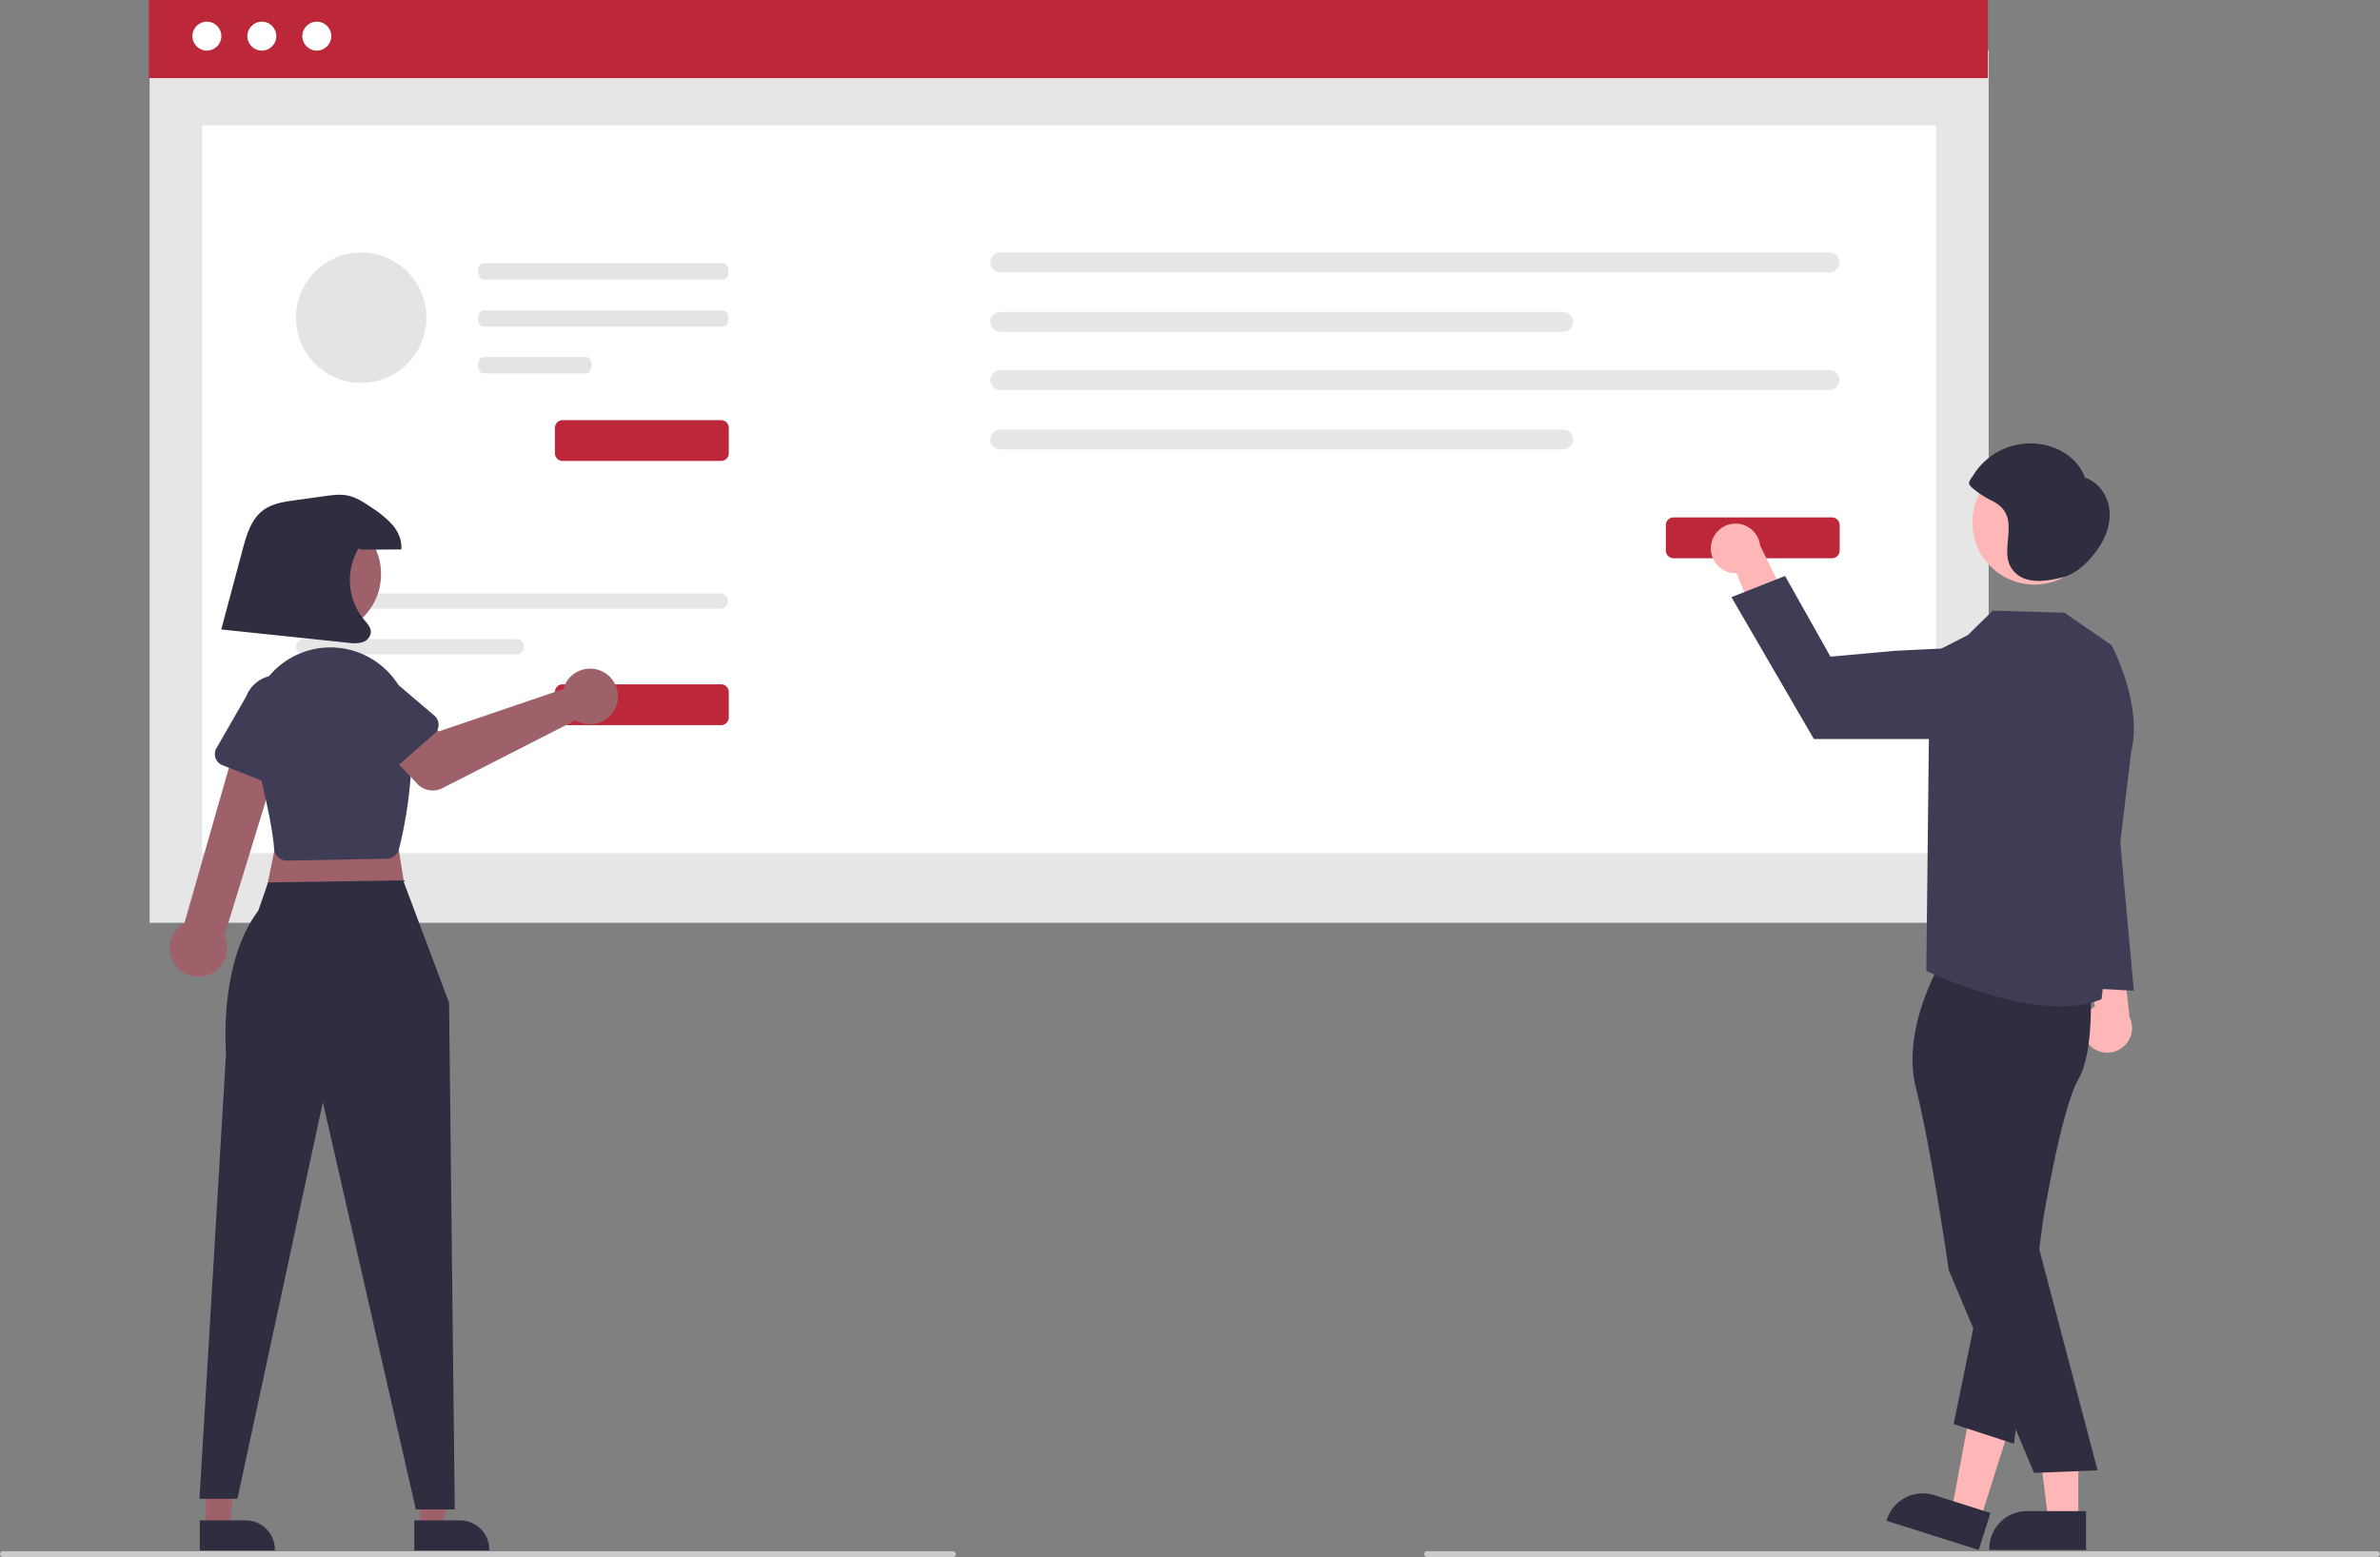 <svg xmlns="http://www.w3.org/2000/svg" data-name="Layer 1" width="972.675" height="636.537" viewBox="0 0 972.675 636.537" xmlns:xlink="http://www.w3.org/1999/xlink"><rect x="0" y="0" width="972.675" height="636.537" fill="#808080" stroke="none"/><path d="M967.084,558.393a10.056,10.056,0,0,1,2.728-15.176l-6.582-35.123,17.12,7.193,3.626,32.251a10.11,10.11,0,0,1-16.892,10.856Z" transform="translate(-113.662 -131.731)" fill="#ffb6b6"/><rect id="f38b076b-59d8-4a3a-9764-ba710fdc09c8" data-name="Rectangle 62" x="61.138" y="20.606" width="751.606" height="356.65" fill="#e6e6e6"/><rect id="a3e272cc-df3f-4d80-b321-62d216886f20" data-name="Rectangle 75" x="82.63" y="51.189" width="708.622" height="297.564" fill="#fff"/><rect id="e835d13b-e721-4725-9202-bbf482b4bd3b" data-name="Rectangle 80" x="60.817" width="751.606" height="31.93" fill="#bc273a"/><circle id="be4979c6-1dab-43b6-a6ee-71cd46d62419" data-name="Ellipse 90" cx="84.545" cy="14.769" r="5.918" fill="#fff"/><circle id="b0ea5047-583b-4910-b1a7-8a4b76ab40b8" data-name="Ellipse 91" cx="107.009" cy="14.769" r="5.918" fill="#fff"/><circle id="f37d9a3e-ad35-4554-bb71-f31101cbe222" data-name="Ellipse 92" cx="129.473" cy="14.769" r="5.918" fill="#fff"/><path id="bb164f67-fbc5-46a9-bc53-51bf316e72eb-400" data-name="Path 142" d="M237.734,374.365a3.106,3.106,0,0,0,0,6.211h170.406a3.106,3.106,0,0,0,0-6.211Z" transform="translate(-113.662 -131.731)" fill="#e6e6e6"/><path id="a443cdab-5007-48b4-8b70-6d9701024bb2-401" data-name="Path 143" d="M237.734,393a3.106,3.106,0,0,0,0,6.211h86.996a3.106,3.106,0,0,0,0-6.211Z" transform="translate(-113.662 -131.731)" fill="#e6e6e6"/><path id="f7d6bd93-8cee-4d05-900c-0964279c7a84-402" data-name="Path 154" d="M408.355,428.181H343.623a3.166,3.166,0,0,1-3.162-3.162V414.648a3.166,3.166,0,0,1,3.162-3.162h64.731a3.166,3.166,0,0,1,3.162,3.162V425.019A3.166,3.166,0,0,1,408.355,428.181Z" transform="translate(-113.662 -131.731)" fill="#bc273a"/><path id="b9375ed9-a91c-4567-8040-b14da9424350-403" data-name="Path 154" d="M408.355,320.181H343.623a3.166,3.166,0,0,1-3.162-3.162V306.648a3.166,3.166,0,0,1,3.162-3.162h64.731a3.166,3.166,0,0,1,3.162,3.162V317.019A3.166,3.166,0,0,1,408.355,320.181Z" transform="translate(-113.662 -131.731)" fill="#bc273a"/><path id="e51c2c64-3ae5-421d-97d2-6993e1b4a0e1-404" data-name="Path 142" d="M522.45,234.962a4.052,4.052,0,0,0,0,8.104H861.361a4.052,4.052,0,0,0,0-8.104Z" transform="translate(-113.662 -131.731)" fill="#e6e6e6"/><path id="bb6ebd78-ef21-4bf3-8138-c36b4f5ae8d3-405" data-name="Path 143" d="M522.45,259.277a4.052,4.052,0,0,0,0,8.104H752.524a4.052,4.052,0,0,0,0-8.104Z" transform="translate(-113.662 -131.731)" fill="#e6e6e6"/><path id="b0279cb1-e051-4fdd-8ff4-a6bdaa244cb4-406" data-name="Path 142" d="M522.45,283.042a4.052,4.052,0,0,0,0,8.104H861.361a4.052,4.052,0,0,0,0-8.104Z" transform="translate(-113.662 -131.731)" fill="#e6e6e6"/><path id="b8fe22d0-d29e-4fd2-8057-acce26acd380-407" data-name="Path 143" d="M522.45,307.358a4.052,4.052,0,0,0,0,8.104H752.524a4.052,4.052,0,0,0,0-8.104Z" transform="translate(-113.662 -131.731)" fill="#e6e6e6"/><path id="e1b0698e-7706-4223-aefd-57a6dfde5692-408" data-name="Path 154" d="M862.355,359.948H797.623a3.166,3.166,0,0,1-3.162-3.162V346.414a3.166,3.166,0,0,1,3.162-3.162h64.731a3.166,3.166,0,0,1,3.162,3.162v10.371A3.166,3.166,0,0,1,862.355,359.948Z" transform="translate(-113.662 -131.731)" fill="#bc273a"/><path id="f8f2501b-24d6-4bc5-9452-5f6747352c8d-409" data-name="Path 155" d="M311.127,239.351c-1.15.004-2.081,1.497-2.078,3.336.002,1.834.931,3.319,2.078,3.323h98.18c1.15-.004,2.081-1.497,2.078-3.336-.002-1.834-.931-3.319-2.078-3.323Z" transform="translate(-113.662 -131.731)" fill="#e4e4e4"/><path id="bf240ba4-7ac6-4616-9791-82be96e2dade-410" data-name="Path 156" d="M311.127,258.643c-1.15.004-2.081,1.497-2.078,3.336.002,1.834.931,3.319,2.078,3.323h98.18c1.15-.004,2.081-1.497,2.078-3.336-.002-1.834-.931-3.319-2.078-3.323Z" transform="translate(-113.662 -131.731)" fill="#e4e4e4"/><path id="a4452d36-433f-4f97-99ed-f04c2decb731-411" data-name="Path 157" d="M311.127,277.702c-1.15.004-2.081,1.497-2.078,3.336.002,1.834.931,3.319,2.078,3.323h42.247c1.15-.004,2.081-1.497,2.078-3.336-.002-1.834-.931-3.319-2.078-3.323Z" transform="translate(-113.662 -131.731)" fill="#e4e4e4"/><circle cx="147.615" cy="129.872" r="26.642" fill="#e4e4e4"/><path d="M812.935,354.671a10.056,10.056,0,0,0,10.453,11.335l13.316,33.161,10.577-15.263-14.266-29.151a10.11,10.11,0,0,0-20.079-.082Z" transform="translate(-113.662 -131.731)" fill="#ffb6b6"/><polygon points="849.397 621.765 837.138 621.765 831.305 574.477 849.4 574.478 849.397 621.765" fill="#ffb6b6"/><path d="M966.186,765.381l-39.531-.001v-.5A15.387,15.387,0,0,1,942.042,749.493h.001l24.144.001Z" transform="translate(-113.662 -131.731)" fill="#2f2e41"/><polygon points="809.279 621.376 797.591 617.675 806.302 570.832 823.552 576.294 809.279 621.376" fill="#ffb6b6"/><path d="M922.336,765.381l-37.687-11.932.151-.477A15.387,15.387,0,0,1,904.112,742.947l.001 0,23.018,7.288Z" transform="translate(-113.662 -131.731)" fill="#2f2e41"/><path d="M908.421,522.381s-18.19,28.562-11.762,54.054,13.428,74.492,13.428,74.492l34.852,82.943,25.98-1.06-25.8-97.793,1.02-65.386s17.932-31.249,14.44-40.977S908.421,522.381,908.421,522.381Z" transform="translate(-113.662 -131.731)" fill="#2f2e41"/><path d="M967.849,532.593s2.238,28.335-4.762,40.335-14.458,57.673-14.458,57.673l-11.898,91.346-24.644-8.02L933.101,611.585l16.517-80.504Z" transform="translate(-113.662 -131.731)" fill="#2f2e41"/><path d="M976.586,395.427l-19.228-13.216-29.26-.85-10.19,9.99-15.55,7.941-1.44,129.364s46.565,22.319,71.617,11.546l12.051-100.774C989.586,419.427,976.586,395.427,976.586,395.427Z" transform="translate(-113.662 -131.731)" fill="#3f3d56"/><path d="M906.264,433.861H854.976l-33.696-58.002,21.911-8.679,18.556,33.008,26.857-2.431,16.769-.811a18.468,18.468,0,0,1,19.222,20.697h0A18.49,18.49,0,0,1,906.264,433.861Z" transform="translate(-113.662 -131.731)" fill="#3f3d56"/><circle cx="831.452" cy="213.606" r="25.37" fill="#ffb6b6"/><path d="M975.683,339.566c-.779-5.57-4.551-10.858-9.916-12.546-2.131-6.189-7.776-10.745-14.012-12.731a27.372,27.372,0,0,0-31.467,11.477c-.477.75-1.945,2.594-1.904,3.49.052,1.137,1.792,2.312,2.666,3.029a39.086,39.086,0,0,0,6.97,4.302c9.123,4.73,6.086,12.162,5.962,20.585-.06,4.093,1.306,7.588,4.797,9.926,5.037,3.374,12.246,2.032,17.727.678,6.219-1.537,11.389-7,14.936-12.268C974.583,350.842,976.462,345.135,975.683,339.566Z" transform="translate(-113.662 -131.731)" fill="#2f2e41"/><polygon points="862.197 296.725 872.069 405.008 840.352 403.307 862.197 296.725" fill="#3f3d56"/><path d="M1085.147,768.269H696.853a1.191,1.191,0,0,1,0-2.381h388.294a1.191,1.191,0,0,1,0,2.381Z" transform="translate(-113.662 -131.731)" fill="#cacaca"/><polygon points="84.089 624.666 93.598 624.666 98.122 587.987 84.087 587.987 84.089 624.666" fill="#9e616a"/><path d="M195.326,753.293,214.053,753.292h.001a11.935,11.935,0,0,1,11.935,11.934v.388l-30.662.001Z" transform="translate(-113.662 -131.731)" fill="#2f2e41"/><polygon points="171.738 624.666 181.247 624.666 185.771 587.987 171.736 587.987 171.738 624.666" fill="#9e616a"/><path d="M282.974,753.293l18.727-.001h.001a11.935,11.935,0,0,1,11.935,11.934v.388l-30.662.001Z" transform="translate(-113.662 -131.731)" fill="#2f2e41"/><polygon points="160.256 329.996 166.461 369.554 107.512 370.33 115.268 332.323 160.256 329.996" fill="#9e616a"/><path d="M278.413,491.627l18.775,49.993,2.327,207.179H283.614l-38.007-166.457-34.904,162.112H195.19l10.859-182.279s-3.202-36.585,13.186-58.174l3.989-11.525Z" transform="translate(-113.662 -131.731)" fill="#2f2e41"/><path d="M197.878,530.599a11.637,11.637,0,0,0,7.456-16.211l25.078-81.761-18.446-3.656-22.936,80.142a11.7,11.7,0,0,0,8.848,21.486Z" transform="translate(-113.662 -131.731)" fill="#9e616a"/><path d="M230.953,483.575a5.285,5.285,0,0,1-1.025-.101h0a5.301,5.301,0,0,1-4.246-4.803c-.583-7.984-3.472-21.88-8.587-41.305a32.691,32.691,0,0,1,51.621-34.137,32.269,32.269,0,0,1,12.45,22.068c2.542,22.388-2.251,44.865-4.429,53.49a5.312,5.312,0,0,1-5.035,4.002L231.066,483.574C231.028,483.575,230.991,483.575,230.953,483.575Z" transform="translate(-113.662 -131.731)" fill="#3f3d56"/><path d="M344.481,411.757a11.402,11.402,0,0,0-.6,1.692l-50.864,17.284-9.828-8.586-14.897,13.139,15.922,16.891a8.666,8.666,0,0,0,10.248,1.773l54.428-27.802a11.371,11.371,0,1,0-4.409-14.392Z" transform="translate(-113.662 -131.731)" fill="#9e616a"/><path d="M291.244,431.678l-18.542,16.195a4.875,4.875,0,0,1-7.308-1.037l-13.263-20.653a13.537,13.537,0,0,1,20.444-17.751l18.624,15.864a4.875,4.875,0,0,1,.045,7.381Z" transform="translate(-113.662 -131.731)" fill="#3f3d56"/><path d="M227.482,453.561l-22.914-9.002a4.875,4.875,0,0,1-2.445-6.965l12.226-21.283a13.537,13.537,0,0,1,25.171,9.974l-5.506,23.837a4.875,4.875,0,0,1-6.531,3.438Z" transform="translate(-113.662 -131.731)" fill="#3f3d56"/><circle cx="130.806" cy="234.729" r="24.925" fill="#9e616a"/><path d="M503.147,768.269H114.853a1.191,1.191,0,0,1,0-2.381H503.147a1.191,1.191,0,0,1,0,2.381Z" transform="translate(-113.662 -131.731)" fill="#cacaca"/><path d="M261.614,356.441q8.021-.045,16.043-.09c.38-3.645-1.242-7.271-3.605-10.071a41.058,41.058,0,0,0-8.446-6.982c-3.067-2.105-6.245-4.258-9.892-4.994-3.057-.617-6.216-.189-9.304.241q-6.143.854-12.285,1.708c-4.495.625-9.198,1.332-12.849,4.028-4.938,3.646-6.826,10.034-8.413,15.962l-8.782,32.816,51.871,5.441a14.261,14.261,0,0,0,5.653-.164,4.859,4.859,0,0,0,3.615-3.952c.149-2.115-1.529-3.847-2.892-5.472a25.562,25.562,0,0,1-2.205-28.906Z" transform="translate(-113.662 -131.731)" fill="#2f2e41"/></svg>